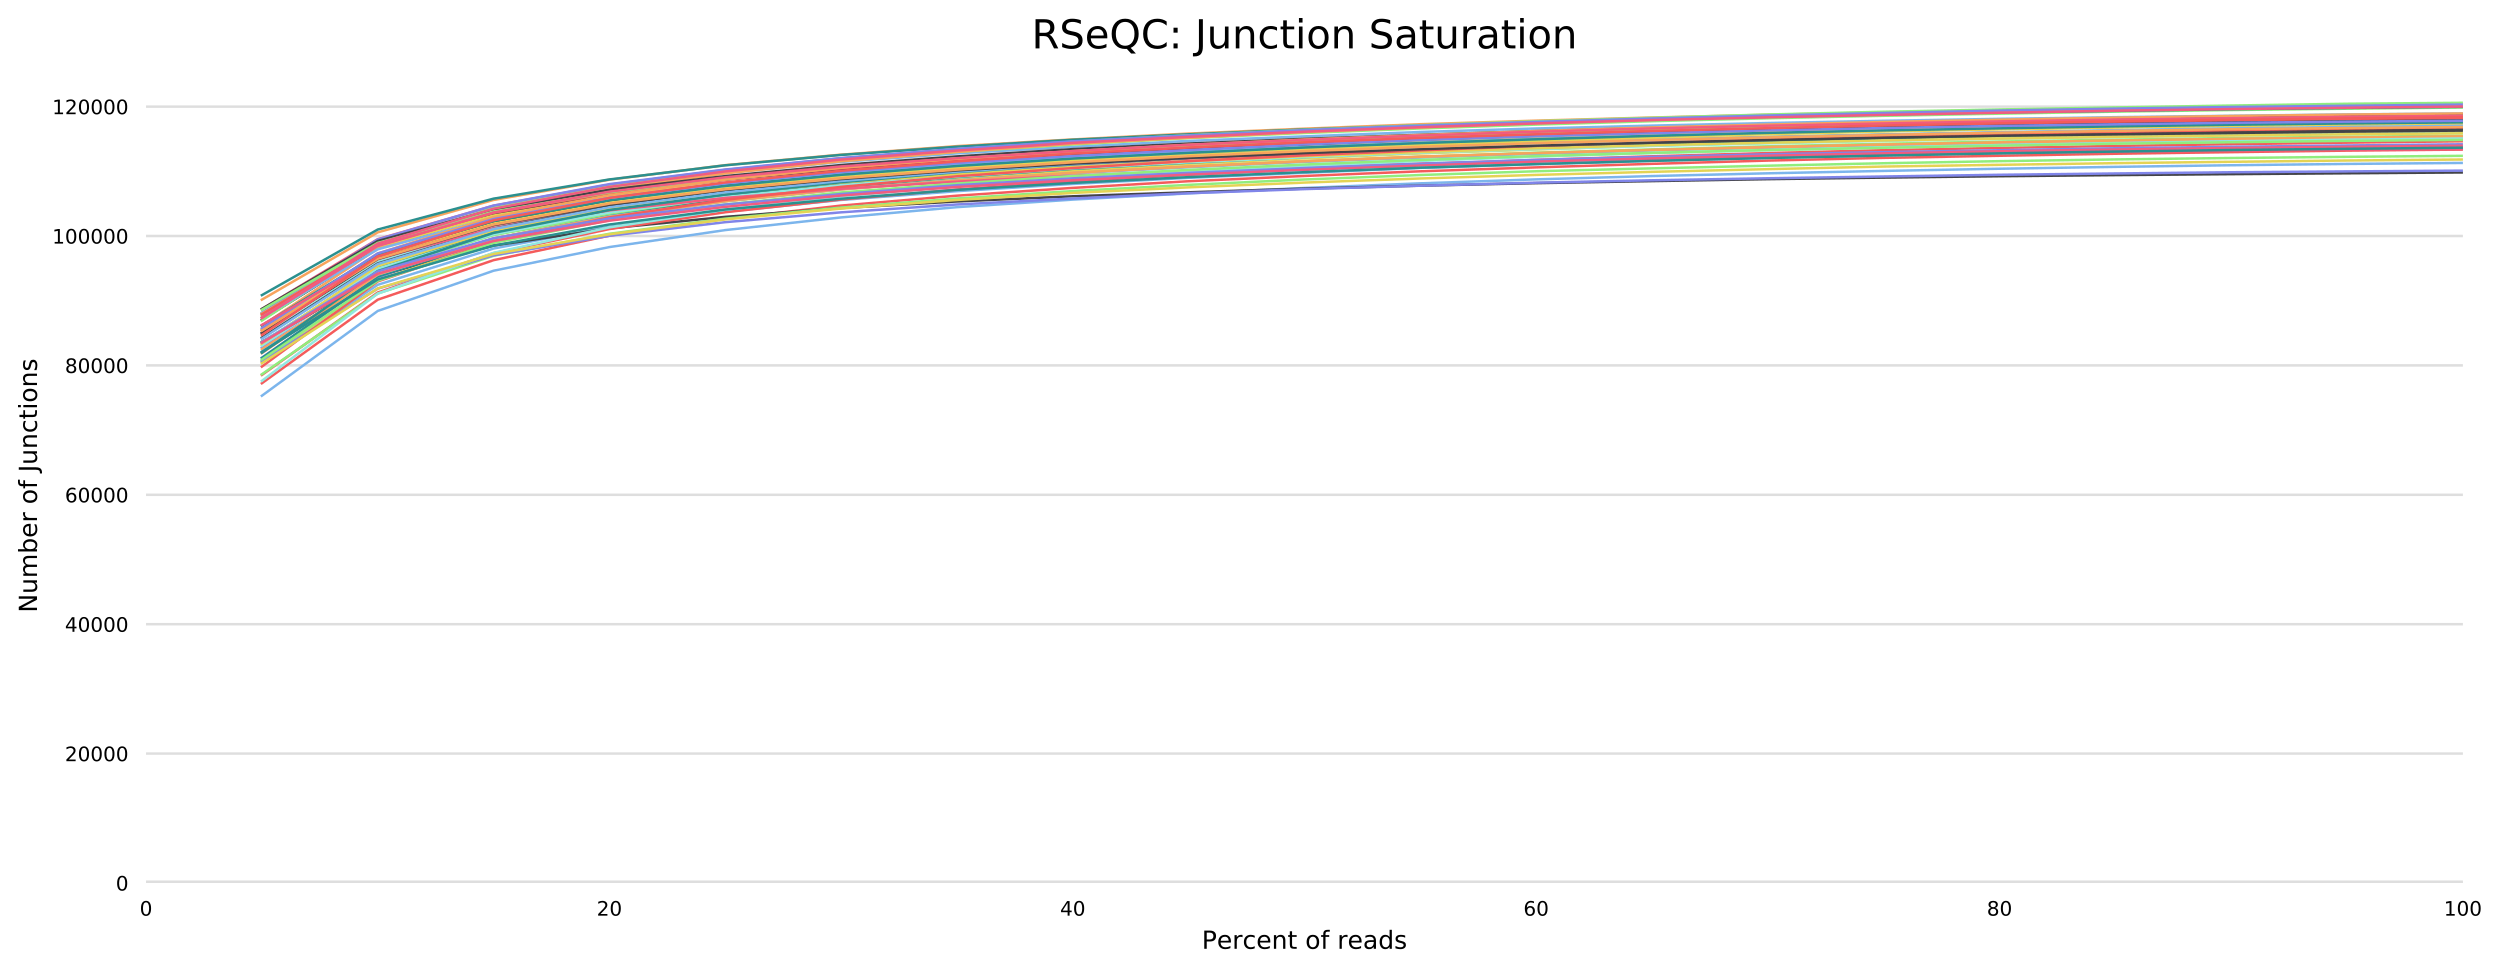 <?xml version="1.0" encoding="utf-8" standalone="no"?>
<!DOCTYPE svg PUBLIC "-//W3C//DTD SVG 1.1//EN"
  "http://www.w3.org/Graphics/SVG/1.1/DTD/svg11.dtd">
<!-- Created with matplotlib (https://matplotlib.org/) -->
<svg height="388.845pt" version="1.1" viewBox="0 0 1000.098 388.845" width="1000.098pt" xmlns="http://www.w3.org/2000/svg" xmlns:xlink="http://www.w3.org/1999/xlink">
 <defs>
  <style type="text/css">
*{stroke-linecap:butt;stroke-linejoin:round;}
  </style>
 </defs>
 <g id="figure_1">
  <g id="patch_1">
   <path d="M 0 388.845 
L 1000.098 388.845 
L 1000.098 0 
L 0 0 
z
" style="fill:#ffffff;"/>
  </g>
  <g id="axes_1">
   <g id="patch_2">
    <path d="M 58.418 353.224 
L 985.263 353.224 
L 985.263 35.256 
L 58.418 35.256 
z
" style="fill:#ffffff;"/>
   </g>
   <g id="matplotlib.axis_1">
    <g id="xtick_1">
     <g id="text_1">
      <!-- 0 -->
      <defs>
       <path d="M 31.781 66.406 
Q 24.172 66.406 20.328 58.906 
Q 16.5 51.422 16.5 36.375 
Q 16.5 21.391 20.328 13.891 
Q 24.172 6.391 31.781 6.391 
Q 39.453 6.391 43.281 13.891 
Q 47.125 21.391 47.125 36.375 
Q 47.125 51.422 43.281 58.906 
Q 39.453 66.406 31.781 66.406 
z
M 31.781 74.219 
Q 44.047 74.219 50.516 64.516 
Q 56.984 54.828 56.984 36.375 
Q 56.984 17.969 50.516 8.266 
Q 44.047 -1.422 31.781 -1.422 
Q 19.531 -1.422 13.062 8.266 
Q 6.594 17.969 6.594 36.375 
Q 6.594 54.828 13.062 64.516 
Q 19.531 74.219 31.781 74.219 
z
" id="DejaVuSans-48"/>
      </defs>
      <g transform="translate(55.873 366.303)scale(0.08 -0.08)">
       <use xlink:href="#DejaVuSans-48"/>
      </g>
     </g>
    </g>
    <g id="xtick_2">
     <g id="text_2">
      <!-- 20 -->
      <defs>
       <path d="M 19.188 8.297 
L 53.609 8.297 
L 53.609 0 
L 7.328 0 
L 7.328 8.297 
Q 12.938 14.109 22.625 23.891 
Q 32.328 33.688 34.812 36.531 
Q 39.547 41.844 41.422 45.531 
Q 43.312 49.219 43.312 52.781 
Q 43.312 58.594 39.234 62.25 
Q 35.156 65.922 28.609 65.922 
Q 23.969 65.922 18.812 64.312 
Q 13.672 62.703 7.812 59.422 
L 7.812 69.391 
Q 13.766 71.781 18.938 73 
Q 24.125 74.219 28.422 74.219 
Q 39.75 74.219 46.484 68.547 
Q 53.219 62.891 53.219 53.422 
Q 53.219 48.922 51.531 44.891 
Q 49.859 40.875 45.406 35.406 
Q 44.188 33.984 37.641 27.219 
Q 31.109 20.453 19.188 8.297 
z
" id="DejaVuSans-50"/>
      </defs>
      <g transform="translate(238.697 366.303)scale(0.08 -0.08)">
       <use xlink:href="#DejaVuSans-50"/>
       <use x="63.623" xlink:href="#DejaVuSans-48"/>
      </g>
     </g>
    </g>
    <g id="xtick_3">
     <g id="text_3">
      <!-- 40 -->
      <defs>
       <path d="M 37.797 64.312 
L 12.891 25.391 
L 37.797 25.391 
z
M 35.203 72.906 
L 47.609 72.906 
L 47.609 25.391 
L 58.016 25.391 
L 58.016 17.188 
L 47.609 17.188 
L 47.609 0 
L 37.797 0 
L 37.797 17.188 
L 4.891 17.188 
L 4.891 26.703 
z
" id="DejaVuSans-52"/>
      </defs>
      <g transform="translate(424.066 366.303)scale(0.08 -0.08)">
       <use xlink:href="#DejaVuSans-52"/>
       <use x="63.623" xlink:href="#DejaVuSans-48"/>
      </g>
     </g>
    </g>
    <g id="xtick_4">
     <g id="text_4">
      <!-- 60 -->
      <defs>
       <path d="M 33.016 40.375 
Q 26.375 40.375 22.484 35.828 
Q 18.609 31.297 18.609 23.391 
Q 18.609 15.531 22.484 10.953 
Q 26.375 6.391 33.016 6.391 
Q 39.656 6.391 43.531 10.953 
Q 47.406 15.531 47.406 23.391 
Q 47.406 31.297 43.531 35.828 
Q 39.656 40.375 33.016 40.375 
z
M 52.594 71.297 
L 52.594 62.312 
Q 48.875 64.062 45.094 64.984 
Q 41.312 65.922 37.594 65.922 
Q 27.828 65.922 22.672 59.328 
Q 17.531 52.734 16.797 39.406 
Q 19.672 43.656 24.016 45.922 
Q 28.375 48.188 33.594 48.188 
Q 44.578 48.188 50.953 41.516 
Q 57.328 34.859 57.328 23.391 
Q 57.328 12.156 50.688 5.359 
Q 44.047 -1.422 33.016 -1.422 
Q 20.359 -1.422 13.672 8.266 
Q 6.984 17.969 6.984 36.375 
Q 6.984 53.656 15.188 63.938 
Q 23.391 74.219 37.203 74.219 
Q 40.922 74.219 44.703 73.484 
Q 48.484 72.75 52.594 71.297 
z
" id="DejaVuSans-54"/>
      </defs>
      <g transform="translate(609.435 366.303)scale(0.08 -0.08)">
       <use xlink:href="#DejaVuSans-54"/>
       <use x="63.623" xlink:href="#DejaVuSans-48"/>
      </g>
     </g>
    </g>
    <g id="xtick_5">
     <g id="text_5">
      <!-- 80 -->
      <defs>
       <path d="M 31.781 34.625 
Q 24.75 34.625 20.719 30.859 
Q 16.703 27.094 16.703 20.516 
Q 16.703 13.922 20.719 10.156 
Q 24.75 6.391 31.781 6.391 
Q 38.812 6.391 42.859 10.172 
Q 46.922 13.969 46.922 20.516 
Q 46.922 27.094 42.891 30.859 
Q 38.875 34.625 31.781 34.625 
z
M 21.922 38.812 
Q 15.578 40.375 12.031 44.719 
Q 8.5 49.078 8.5 55.328 
Q 8.5 64.062 14.719 69.141 
Q 20.953 74.219 31.781 74.219 
Q 42.672 74.219 48.875 69.141 
Q 55.078 64.062 55.078 55.328 
Q 55.078 49.078 51.531 44.719 
Q 48 40.375 41.703 38.812 
Q 48.828 37.156 52.797 32.312 
Q 56.781 27.484 56.781 20.516 
Q 56.781 9.906 50.312 4.234 
Q 43.844 -1.422 31.781 -1.422 
Q 19.734 -1.422 13.25 4.234 
Q 6.781 9.906 6.781 20.516 
Q 6.781 27.484 10.781 32.312 
Q 14.797 37.156 21.922 38.812 
z
M 18.312 54.391 
Q 18.312 48.734 21.844 45.562 
Q 25.391 42.391 31.781 42.391 
Q 38.141 42.391 41.719 45.562 
Q 45.312 48.734 45.312 54.391 
Q 45.312 60.062 41.719 63.234 
Q 38.141 66.406 31.781 66.406 
Q 25.391 66.406 21.844 63.234 
Q 18.312 60.062 18.312 54.391 
z
" id="DejaVuSans-56"/>
      </defs>
      <g transform="translate(794.804 366.303)scale(0.08 -0.08)">
       <use xlink:href="#DejaVuSans-56"/>
       <use x="63.623" xlink:href="#DejaVuSans-48"/>
      </g>
     </g>
    </g>
    <g id="xtick_6">
     <g id="text_6">
      <!-- 100 -->
      <defs>
       <path d="M 12.406 8.297 
L 28.516 8.297 
L 28.516 63.922 
L 10.984 60.406 
L 10.984 69.391 
L 28.422 72.906 
L 38.281 72.906 
L 38.281 8.297 
L 54.391 8.297 
L 54.391 0 
L 12.406 0 
z
" id="DejaVuSans-49"/>
      </defs>
      <g transform="translate(977.628 366.303)scale(0.08 -0.08)">
       <use xlink:href="#DejaVuSans-49"/>
       <use x="63.623" xlink:href="#DejaVuSans-48"/>
       <use x="127.246" xlink:href="#DejaVuSans-48"/>
      </g>
     </g>
    </g>
    <g id="text_7">
     <!-- Percent of reads -->
     <defs>
      <path d="M 19.672 64.797 
L 19.672 37.406 
L 32.078 37.406 
Q 38.969 37.406 42.719 40.969 
Q 46.484 44.531 46.484 51.125 
Q 46.484 57.672 42.719 61.234 
Q 38.969 64.797 32.078 64.797 
z
M 9.812 72.906 
L 32.078 72.906 
Q 44.344 72.906 50.609 67.359 
Q 56.891 61.812 56.891 51.125 
Q 56.891 40.328 50.609 34.812 
Q 44.344 29.297 32.078 29.297 
L 19.672 29.297 
L 19.672 0 
L 9.812 0 
z
" id="DejaVuSans-80"/>
      <path d="M 56.203 29.594 
L 56.203 25.203 
L 14.891 25.203 
Q 15.484 15.922 20.484 11.062 
Q 25.484 6.203 34.422 6.203 
Q 39.594 6.203 44.453 7.469 
Q 49.312 8.734 54.109 11.281 
L 54.109 2.781 
Q 49.266 0.734 44.188 -0.344 
Q 39.109 -1.422 33.891 -1.422 
Q 20.797 -1.422 13.156 6.188 
Q 5.516 13.812 5.516 26.812 
Q 5.516 40.234 12.766 48.109 
Q 20.016 56 32.328 56 
Q 43.359 56 49.781 48.891 
Q 56.203 41.797 56.203 29.594 
z
M 47.219 32.234 
Q 47.125 39.594 43.094 43.984 
Q 39.062 48.391 32.422 48.391 
Q 24.906 48.391 20.391 44.141 
Q 15.875 39.891 15.188 32.172 
z
" id="DejaVuSans-101"/>
      <path d="M 41.109 46.297 
Q 39.594 47.172 37.812 47.578 
Q 36.031 48 33.891 48 
Q 26.266 48 22.188 43.047 
Q 18.109 38.094 18.109 28.812 
L 18.109 0 
L 9.078 0 
L 9.078 54.688 
L 18.109 54.688 
L 18.109 46.188 
Q 20.953 51.172 25.484 53.578 
Q 30.031 56 36.531 56 
Q 37.453 56 38.578 55.875 
Q 39.703 55.766 41.062 55.516 
z
" id="DejaVuSans-114"/>
      <path d="M 48.781 52.594 
L 48.781 44.188 
Q 44.969 46.297 41.141 47.344 
Q 37.312 48.391 33.406 48.391 
Q 24.656 48.391 19.812 42.844 
Q 14.984 37.312 14.984 27.297 
Q 14.984 17.281 19.812 11.734 
Q 24.656 6.203 33.406 6.203 
Q 37.312 6.203 41.141 7.25 
Q 44.969 8.297 48.781 10.406 
L 48.781 2.094 
Q 45.016 0.344 40.984 -0.531 
Q 36.969 -1.422 32.422 -1.422 
Q 20.062 -1.422 12.781 6.344 
Q 5.516 14.109 5.516 27.297 
Q 5.516 40.672 12.859 48.328 
Q 20.219 56 33.016 56 
Q 37.156 56 41.109 55.141 
Q 45.062 54.297 48.781 52.594 
z
" id="DejaVuSans-99"/>
      <path d="M 54.891 33.016 
L 54.891 0 
L 45.906 0 
L 45.906 32.719 
Q 45.906 40.484 42.875 44.328 
Q 39.844 48.188 33.797 48.188 
Q 26.516 48.188 22.312 43.547 
Q 18.109 38.922 18.109 30.906 
L 18.109 0 
L 9.078 0 
L 9.078 54.688 
L 18.109 54.688 
L 18.109 46.188 
Q 21.344 51.125 25.703 53.562 
Q 30.078 56 35.797 56 
Q 45.219 56 50.047 50.172 
Q 54.891 44.344 54.891 33.016 
z
" id="DejaVuSans-110"/>
      <path d="M 18.312 70.219 
L 18.312 54.688 
L 36.812 54.688 
L 36.812 47.703 
L 18.312 47.703 
L 18.312 18.016 
Q 18.312 11.328 20.141 9.422 
Q 21.969 7.516 27.594 7.516 
L 36.812 7.516 
L 36.812 0 
L 27.594 0 
Q 17.188 0 13.234 3.875 
Q 9.281 7.766 9.281 18.016 
L 9.281 47.703 
L 2.688 47.703 
L 2.688 54.688 
L 9.281 54.688 
L 9.281 70.219 
z
" id="DejaVuSans-116"/>
      <path id="DejaVuSans-32"/>
      <path d="M 30.609 48.391 
Q 23.391 48.391 19.188 42.75 
Q 14.984 37.109 14.984 27.297 
Q 14.984 17.484 19.156 11.844 
Q 23.344 6.203 30.609 6.203 
Q 37.797 6.203 41.984 11.859 
Q 46.188 17.531 46.188 27.297 
Q 46.188 37.016 41.984 42.703 
Q 37.797 48.391 30.609 48.391 
z
M 30.609 56 
Q 42.328 56 49.016 48.375 
Q 55.719 40.766 55.719 27.297 
Q 55.719 13.875 49.016 6.219 
Q 42.328 -1.422 30.609 -1.422 
Q 18.844 -1.422 12.172 6.219 
Q 5.516 13.875 5.516 27.297 
Q 5.516 40.766 12.172 48.375 
Q 18.844 56 30.609 56 
z
" id="DejaVuSans-111"/>
      <path d="M 37.109 75.984 
L 37.109 68.5 
L 28.516 68.5 
Q 23.688 68.5 21.797 66.547 
Q 19.922 64.594 19.922 59.516 
L 19.922 54.688 
L 34.719 54.688 
L 34.719 47.703 
L 19.922 47.703 
L 19.922 0 
L 10.891 0 
L 10.891 47.703 
L 2.297 47.703 
L 2.297 54.688 
L 10.891 54.688 
L 10.891 58.5 
Q 10.891 67.625 15.141 71.797 
Q 19.391 75.984 28.609 75.984 
z
" id="DejaVuSans-102"/>
      <path d="M 34.281 27.484 
Q 23.391 27.484 19.188 25 
Q 14.984 22.516 14.984 16.5 
Q 14.984 11.719 18.141 8.906 
Q 21.297 6.109 26.703 6.109 
Q 34.188 6.109 38.703 11.406 
Q 43.219 16.703 43.219 25.484 
L 43.219 27.484 
z
M 52.203 31.203 
L 52.203 0 
L 43.219 0 
L 43.219 8.297 
Q 40.141 3.328 35.547 0.953 
Q 30.953 -1.422 24.312 -1.422 
Q 15.922 -1.422 10.953 3.297 
Q 6 8.016 6 15.922 
Q 6 25.141 12.172 29.828 
Q 18.359 34.516 30.609 34.516 
L 43.219 34.516 
L 43.219 35.406 
Q 43.219 41.609 39.141 45 
Q 35.062 48.391 27.688 48.391 
Q 23 48.391 18.547 47.266 
Q 14.109 46.141 10.016 43.891 
L 10.016 52.203 
Q 14.938 54.109 19.578 55.047 
Q 24.219 56 28.609 56 
Q 40.484 56 46.344 49.844 
Q 52.203 43.703 52.203 31.203 
z
" id="DejaVuSans-97"/>
      <path d="M 45.406 46.391 
L 45.406 75.984 
L 54.391 75.984 
L 54.391 0 
L 45.406 0 
L 45.406 8.203 
Q 42.578 3.328 38.25 0.953 
Q 33.938 -1.422 27.875 -1.422 
Q 17.969 -1.422 11.734 6.484 
Q 5.516 14.406 5.516 27.297 
Q 5.516 40.188 11.734 48.094 
Q 17.969 56 27.875 56 
Q 33.938 56 38.25 53.625 
Q 42.578 51.266 45.406 46.391 
z
M 14.797 27.297 
Q 14.797 17.391 18.875 11.75 
Q 22.953 6.109 30.078 6.109 
Q 37.203 6.109 41.297 11.75 
Q 45.406 17.391 45.406 27.297 
Q 45.406 37.203 41.297 42.844 
Q 37.203 48.484 30.078 48.484 
Q 22.953 48.484 18.875 42.844 
Q 14.797 37.203 14.797 27.297 
z
" id="DejaVuSans-100"/>
      <path d="M 44.281 53.078 
L 44.281 44.578 
Q 40.484 46.531 36.375 47.5 
Q 32.281 48.484 27.875 48.484 
Q 21.188 48.484 17.844 46.438 
Q 14.5 44.391 14.5 40.281 
Q 14.5 37.156 16.891 35.375 
Q 19.281 33.594 26.516 31.984 
L 29.594 31.297 
Q 39.156 29.25 43.188 25.516 
Q 47.219 21.781 47.219 15.094 
Q 47.219 7.469 41.188 3.016 
Q 35.156 -1.422 24.609 -1.422 
Q 20.219 -1.422 15.453 -0.562 
Q 10.688 0.297 5.422 2 
L 5.422 11.281 
Q 10.406 8.688 15.234 7.391 
Q 20.062 6.109 24.812 6.109 
Q 31.156 6.109 34.562 8.281 
Q 37.984 10.453 37.984 14.406 
Q 37.984 18.062 35.516 20.016 
Q 33.062 21.969 24.703 23.781 
L 21.578 24.516 
Q 13.234 26.266 9.516 29.906 
Q 5.812 33.547 5.812 39.891 
Q 5.812 47.609 11.281 51.797 
Q 16.75 56 26.812 56 
Q 31.781 56 36.172 55.266 
Q 40.578 54.547 44.281 53.078 
z
" id="DejaVuSans-115"/>
     </defs>
     <g transform="translate(480.772 379.565)scale(0.1 -0.1)">
      <use xlink:href="#DejaVuSans-80"/>
      <use x="60.256" xlink:href="#DejaVuSans-101"/>
      <use x="121.779" xlink:href="#DejaVuSans-114"/>
      <use x="162.861" xlink:href="#DejaVuSans-99"/>
      <use x="217.842" xlink:href="#DejaVuSans-101"/>
      <use x="279.365" xlink:href="#DejaVuSans-110"/>
      <use x="342.744" xlink:href="#DejaVuSans-116"/>
      <use x="381.953" xlink:href="#DejaVuSans-32"/>
      <use x="413.74" xlink:href="#DejaVuSans-111"/>
      <use x="474.922" xlink:href="#DejaVuSans-102"/>
      <use x="510.127" xlink:href="#DejaVuSans-32"/>
      <use x="541.914" xlink:href="#DejaVuSans-114"/>
      <use x="582.996" xlink:href="#DejaVuSans-101"/>
      <use x="644.52" xlink:href="#DejaVuSans-97"/>
      <use x="705.799" xlink:href="#DejaVuSans-100"/>
      <use x="769.275" xlink:href="#DejaVuSans-115"/>
     </g>
    </g>
   </g>
   <g id="matplotlib.axis_2">
    <g id="ytick_1">
     <g id="line2d_1">
      <path clip-path="url(#p98b86a52b1)" d="M 58.418 353.224 
L 985.263 353.224 
" style="fill:none;stroke:#dedede;stroke-linecap:square;"/>
     </g>
     <g id="text_8">
      <!-- 0 -->
      <g transform="translate(46.328 356.263)scale(0.08 -0.08)">
       <use xlink:href="#DejaVuSans-48"/>
      </g>
     </g>
    </g>
    <g id="ytick_2">
     <g id="line2d_2">
      <path clip-path="url(#p98b86a52b1)" d="M 58.418 301.462 
L 985.263 301.462 
" style="fill:none;stroke:#dedede;stroke-linecap:square;"/>
     </g>
     <g id="text_9">
      <!-- 20000 -->
      <g transform="translate(25.968 304.501)scale(0.08 -0.08)">
       <use xlink:href="#DejaVuSans-50"/>
       <use x="63.623" xlink:href="#DejaVuSans-48"/>
       <use x="127.246" xlink:href="#DejaVuSans-48"/>
       <use x="190.869" xlink:href="#DejaVuSans-48"/>
       <use x="254.492" xlink:href="#DejaVuSans-48"/>
      </g>
     </g>
    </g>
    <g id="ytick_3">
     <g id="line2d_3">
      <path clip-path="url(#p98b86a52b1)" d="M 58.418 249.699 
L 985.263 249.699 
" style="fill:none;stroke:#dedede;stroke-linecap:square;"/>
     </g>
     <g id="text_10">
      <!-- 40000 -->
      <g transform="translate(25.968 252.739)scale(0.08 -0.08)">
       <use xlink:href="#DejaVuSans-52"/>
       <use x="63.623" xlink:href="#DejaVuSans-48"/>
       <use x="127.246" xlink:href="#DejaVuSans-48"/>
       <use x="190.869" xlink:href="#DejaVuSans-48"/>
       <use x="254.492" xlink:href="#DejaVuSans-48"/>
      </g>
     </g>
    </g>
    <g id="ytick_4">
     <g id="line2d_4">
      <path clip-path="url(#p98b86a52b1)" d="M 58.418 197.937 
L 985.263 197.937 
" style="fill:none;stroke:#dedede;stroke-linecap:square;"/>
     </g>
     <g id="text_11">
      <!-- 60000 -->
      <g transform="translate(25.968 200.977)scale(0.08 -0.08)">
       <use xlink:href="#DejaVuSans-54"/>
       <use x="63.623" xlink:href="#DejaVuSans-48"/>
       <use x="127.246" xlink:href="#DejaVuSans-48"/>
       <use x="190.869" xlink:href="#DejaVuSans-48"/>
       <use x="254.492" xlink:href="#DejaVuSans-48"/>
      </g>
     </g>
    </g>
    <g id="ytick_5">
     <g id="line2d_5">
      <path clip-path="url(#p98b86a52b1)" d="M 58.418 146.175 
L 985.263 146.175 
" style="fill:none;stroke:#dedede;stroke-linecap:square;"/>
     </g>
     <g id="text_12">
      <!-- 80000 -->
      <g transform="translate(25.968 149.214)scale(0.08 -0.08)">
       <use xlink:href="#DejaVuSans-56"/>
       <use x="63.623" xlink:href="#DejaVuSans-48"/>
       <use x="127.246" xlink:href="#DejaVuSans-48"/>
       <use x="190.869" xlink:href="#DejaVuSans-48"/>
       <use x="254.492" xlink:href="#DejaVuSans-48"/>
      </g>
     </g>
    </g>
    <g id="ytick_6">
     <g id="line2d_6">
      <path clip-path="url(#p98b86a52b1)" d="M 58.418 94.413 
L 985.263 94.413 
" style="fill:none;stroke:#dedede;stroke-linecap:square;"/>
     </g>
     <g id="text_13">
      <!-- 100000 -->
      <g transform="translate(20.878 97.452)scale(0.08 -0.08)">
       <use xlink:href="#DejaVuSans-49"/>
       <use x="63.623" xlink:href="#DejaVuSans-48"/>
       <use x="127.246" xlink:href="#DejaVuSans-48"/>
       <use x="190.869" xlink:href="#DejaVuSans-48"/>
       <use x="254.492" xlink:href="#DejaVuSans-48"/>
       <use x="318.115" xlink:href="#DejaVuSans-48"/>
      </g>
     </g>
    </g>
    <g id="ytick_7">
     <g id="line2d_7">
      <path clip-path="url(#p98b86a52b1)" d="M 58.418 42.651 
L 985.263 42.651 
" style="fill:none;stroke:#dedede;stroke-linecap:square;"/>
     </g>
     <g id="text_14">
      <!-- 120000 -->
      <g transform="translate(20.878 45.69)scale(0.08 -0.08)">
       <use xlink:href="#DejaVuSans-49"/>
       <use x="63.623" xlink:href="#DejaVuSans-50"/>
       <use x="127.246" xlink:href="#DejaVuSans-48"/>
       <use x="190.869" xlink:href="#DejaVuSans-48"/>
       <use x="254.492" xlink:href="#DejaVuSans-48"/>
       <use x="318.115" xlink:href="#DejaVuSans-48"/>
      </g>
     </g>
    </g>
    <g id="text_15">
     <!-- Number of Junctions -->
     <defs>
      <path d="M 9.812 72.906 
L 23.094 72.906 
L 55.422 11.922 
L 55.422 72.906 
L 64.984 72.906 
L 64.984 0 
L 51.703 0 
L 19.391 60.984 
L 19.391 0 
L 9.812 0 
z
" id="DejaVuSans-78"/>
      <path d="M 8.5 21.578 
L 8.5 54.688 
L 17.484 54.688 
L 17.484 21.922 
Q 17.484 14.156 20.5 10.266 
Q 23.531 6.391 29.594 6.391 
Q 36.859 6.391 41.078 11.031 
Q 45.312 15.672 45.312 23.688 
L 45.312 54.688 
L 54.297 54.688 
L 54.297 0 
L 45.312 0 
L 45.312 8.406 
Q 42.047 3.422 37.719 1 
Q 33.406 -1.422 27.688 -1.422 
Q 18.266 -1.422 13.375 4.438 
Q 8.5 10.297 8.5 21.578 
z
M 31.109 56 
z
" id="DejaVuSans-117"/>
      <path d="M 52 44.188 
Q 55.375 50.25 60.062 53.125 
Q 64.75 56 71.094 56 
Q 79.641 56 84.281 50.016 
Q 88.922 44.047 88.922 33.016 
L 88.922 0 
L 79.891 0 
L 79.891 32.719 
Q 79.891 40.578 77.094 44.375 
Q 74.312 48.188 68.609 48.188 
Q 61.625 48.188 57.562 43.547 
Q 53.516 38.922 53.516 30.906 
L 53.516 0 
L 44.484 0 
L 44.484 32.719 
Q 44.484 40.625 41.703 44.406 
Q 38.922 48.188 33.109 48.188 
Q 26.219 48.188 22.156 43.531 
Q 18.109 38.875 18.109 30.906 
L 18.109 0 
L 9.078 0 
L 9.078 54.688 
L 18.109 54.688 
L 18.109 46.188 
Q 21.188 51.219 25.484 53.609 
Q 29.781 56 35.688 56 
Q 41.656 56 45.828 52.969 
Q 50 49.953 52 44.188 
z
" id="DejaVuSans-109"/>
      <path d="M 48.688 27.297 
Q 48.688 37.203 44.609 42.844 
Q 40.531 48.484 33.406 48.484 
Q 26.266 48.484 22.188 42.844 
Q 18.109 37.203 18.109 27.297 
Q 18.109 17.391 22.188 11.75 
Q 26.266 6.109 33.406 6.109 
Q 40.531 6.109 44.609 11.75 
Q 48.688 17.391 48.688 27.297 
z
M 18.109 46.391 
Q 20.953 51.266 25.266 53.625 
Q 29.594 56 35.594 56 
Q 45.562 56 51.781 48.094 
Q 58.016 40.188 58.016 27.297 
Q 58.016 14.406 51.781 6.484 
Q 45.562 -1.422 35.594 -1.422 
Q 29.594 -1.422 25.266 0.953 
Q 20.953 3.328 18.109 8.203 
L 18.109 0 
L 9.078 0 
L 9.078 75.984 
L 18.109 75.984 
z
" id="DejaVuSans-98"/>
      <path d="M 9.812 72.906 
L 19.672 72.906 
L 19.672 5.078 
Q 19.672 -8.109 14.672 -14.062 
Q 9.672 -20.016 -1.422 -20.016 
L -5.172 -20.016 
L -5.172 -11.719 
L -2.094 -11.719 
Q 4.438 -11.719 7.125 -8.047 
Q 9.812 -4.391 9.812 5.078 
z
" id="DejaVuSans-74"/>
      <path d="M 9.422 54.688 
L 18.406 54.688 
L 18.406 0 
L 9.422 0 
z
M 9.422 75.984 
L 18.406 75.984 
L 18.406 64.594 
L 9.422 64.594 
z
" id="DejaVuSans-105"/>
     </defs>
     <g transform="translate(14.798 245.067)rotate(-90)scale(0.1 -0.1)">
      <use xlink:href="#DejaVuSans-78"/>
      <use x="74.805" xlink:href="#DejaVuSans-117"/>
      <use x="138.184" xlink:href="#DejaVuSans-109"/>
      <use x="235.596" xlink:href="#DejaVuSans-98"/>
      <use x="299.072" xlink:href="#DejaVuSans-101"/>
      <use x="360.596" xlink:href="#DejaVuSans-114"/>
      <use x="401.709" xlink:href="#DejaVuSans-32"/>
      <use x="433.496" xlink:href="#DejaVuSans-111"/>
      <use x="494.678" xlink:href="#DejaVuSans-102"/>
      <use x="529.883" xlink:href="#DejaVuSans-32"/>
      <use x="561.67" xlink:href="#DejaVuSans-74"/>
      <use x="591.162" xlink:href="#DejaVuSans-117"/>
      <use x="654.541" xlink:href="#DejaVuSans-110"/>
      <use x="717.92" xlink:href="#DejaVuSans-99"/>
      <use x="772.9" xlink:href="#DejaVuSans-116"/>
      <use x="812.109" xlink:href="#DejaVuSans-105"/>
      <use x="839.893" xlink:href="#DejaVuSans-111"/>
      <use x="901.074" xlink:href="#DejaVuSans-110"/>
      <use x="964.453" xlink:href="#DejaVuSans-115"/>
     </g>
    </g>
   </g>
   <g id="line2d_8">
    <path clip-path="url(#p98b86a52b1)" d="M 104.76 125.439 
L 151.103 96.892 
L 197.445 83.38 
L 243.787 74.847 
L 290.129 69.104 
L 336.472 64.769 
L 382.814 61.355 
L 429.156 58.705 
L 475.498 56.37 
L 521.841 54.545 
L 568.183 52.793 
L 614.525 51.393 
L 660.867 50.249 
L 707.21 49.211 
L 753.552 48.318 
L 799.894 47.542 
L 846.236 46.874 
L 892.579 46.318 
L 938.921 45.772 
L 985.263 45.399 
" style="fill:none;stroke:#7cb5ec;stroke-linecap:square;"/>
   </g>
   <g id="line2d_9">
    <path clip-path="url(#p98b86a52b1)" d="M 104.76 133.219 
L 151.103 103.111 
L 197.445 88.918 
L 243.787 80.266 
L 290.129 74.119 
L 336.472 69.463 
L 382.814 65.843 
L 429.156 62.84 
L 475.498 60.245 
L 521.841 58.197 
L 568.183 56.427 
L 614.525 54.892 
L 660.867 53.603 
L 707.21 52.39 
L 753.552 51.3 
L 799.894 50.304 
L 846.236 49.491 
L 892.579 48.901 
L 938.921 48.326 
L 985.263 47.858 
" style="fill:none;stroke:#434348;stroke-linecap:square;"/>
   </g>
   <g id="line2d_10">
    <path clip-path="url(#p98b86a52b1)" d="M 104.76 126.249 
L 151.103 97.229 
L 197.445 83.864 
L 243.787 75.01 
L 290.129 68.889 
L 336.472 64.287 
L 382.814 60.76 
L 429.156 57.819 
L 475.498 55.247 
L 521.841 53.2 
L 568.183 51.398 
L 614.525 49.848 
L 660.867 48.494 
L 707.21 47.307 
L 753.552 46.323 
L 799.894 45.477 
L 846.236 44.669 
L 892.579 44.033 
L 938.921 43.492 
L 985.263 43.013 
" style="fill:none;stroke:#90ed7d;stroke-linecap:square;"/>
   </g>
   <g id="line2d_11">
    <path clip-path="url(#p98b86a52b1)" d="M 104.76 119.875 
L 151.103 92.956 
L 197.445 79.992 
L 243.787 71.886 
L 290.129 66.063 
L 336.472 61.857 
L 382.814 58.446 
L 429.156 55.767 
L 475.498 53.422 
L 521.841 51.466 
L 568.183 49.685 
L 614.525 48.256 
L 660.867 47.004 
L 707.21 45.896 
L 753.552 44.969 
L 799.894 44.102 
L 846.236 43.391 
L 892.579 42.744 
L 938.921 42.291 
L 985.263 41.833 
" style="fill:none;stroke:#f7a35c;stroke-linecap:square;"/>
   </g>
   <g id="line2d_12">
    <path clip-path="url(#p98b86a52b1)" d="M 104.76 139.006 
L 151.103 107.131 
L 197.445 92.107 
L 243.787 82.577 
L 290.129 76.055 
L 336.472 70.952 
L 382.814 67.204 
L 429.156 63.889 
L 475.498 61.2 
L 521.841 58.958 
L 568.183 56.996 
L 614.525 55.428 
L 660.867 54.018 
L 707.21 52.848 
L 753.552 51.776 
L 799.894 50.798 
L 846.236 49.941 
L 892.579 49.263 
L 938.921 48.668 
L 985.263 48.22 
" style="fill:none;stroke:#8085e9;stroke-linecap:square;"/>
   </g>
   <g id="line2d_13">
    <path clip-path="url(#p98b86a52b1)" d="M 104.76 123.62 
L 151.103 95.673 
L 197.445 82.28 
L 243.787 73.871 
L 290.129 67.962 
L 336.472 63.324 
L 382.814 59.836 
L 429.156 56.901 
L 475.498 54.39 
L 521.841 52.276 
L 568.183 50.472 
L 614.525 49.1 
L 660.867 47.762 
L 707.21 46.621 
L 753.552 45.616 
L 799.894 44.76 
L 846.236 44.038 
L 892.579 43.43 
L 938.921 42.938 
L 985.263 42.557 
" style="fill:none;stroke:#f15c80;stroke-linecap:square;"/>
   </g>
   <g id="line2d_14">
    <path clip-path="url(#p98b86a52b1)" d="M 104.76 137.947 
L 151.103 106.797 
L 197.445 92.029 
L 243.787 82.489 
L 290.129 75.807 
L 336.472 70.918 
L 382.814 67.051 
L 429.156 63.819 
L 475.498 61.093 
L 521.841 58.8 
L 568.183 56.89 
L 614.525 55.273 
L 660.867 53.792 
L 707.21 52.54 
L 753.552 51.468 
L 799.894 50.565 
L 846.236 49.719 
L 892.579 48.997 
L 938.921 48.474 
L 985.263 48.052 
" style="fill:none;stroke:#e4d354;stroke-linecap:square;"/>
   </g>
   <g id="line2d_15">
    <path clip-path="url(#p98b86a52b1)" d="M 104.76 118.063 
L 151.103 91.817 
L 197.445 79.464 
L 243.787 71.78 
L 290.129 66.122 
L 336.472 61.966 
L 382.814 58.699 
L 429.156 55.915 
L 475.498 53.73 
L 521.841 51.781 
L 568.183 50.187 
L 614.525 48.852 
L 660.867 47.656 
L 707.21 46.709 
L 753.552 45.787 
L 799.894 44.969 
L 846.236 44.366 
L 892.579 43.694 
L 938.921 43.191 
L 985.263 42.744 
" style="fill:none;stroke:#2b908f;stroke-linecap:square;"/>
   </g>
   <g id="line2d_16">
    <path clip-path="url(#p98b86a52b1)" d="M 104.76 125.685 
L 151.103 98.155 
L 197.445 85.326 
L 243.787 77.238 
L 290.129 71.588 
L 336.472 67.251 
L 382.814 63.925 
L 429.156 61.316 
L 475.498 59.031 
L 521.841 57.286 
L 568.183 55.588 
L 614.525 54.232 
L 660.867 52.985 
L 707.21 51.787 
L 753.552 50.865 
L 799.894 50.032 
L 846.236 49.214 
L 892.579 48.572 
L 938.921 48.042 
L 985.263 47.568 
" style="fill:none;stroke:#f45b5b;stroke-linecap:square;"/>
   </g>
   <g id="line2d_17">
    <path clip-path="url(#p98b86a52b1)" d="M 104.76 134.963 
L 151.103 104.512 
L 197.445 90.701 
L 243.787 82.414 
L 290.129 76.309 
L 336.472 71.764 
L 382.814 68.159 
L 429.156 65.322 
L 475.498 63.016 
L 521.841 61.2 
L 568.183 59.517 
L 614.525 58.026 
L 660.867 56.797 
L 707.21 55.679 
L 753.552 54.76 
L 799.894 53.888 
L 846.236 53.238 
L 892.579 52.682 
L 938.921 52.12 
L 985.263 51.683 
" style="fill:none;stroke:#91e8e1;stroke-linecap:square;"/>
   </g>
   <g id="line2d_18">
    <path clip-path="url(#p98b86a52b1)" d="M 104.76 158.313 
L 151.103 124.399 
L 197.445 108.301 
L 243.787 98.838 
L 290.129 92.042 
L 336.472 86.977 
L 382.814 82.87 
L 429.156 79.849 
L 475.498 77.357 
L 521.841 75.186 
L 568.183 73.333 
L 614.525 71.754 
L 660.867 70.429 
L 707.21 69.329 
L 753.552 68.374 
L 799.894 67.502 
L 846.236 66.754 
L 892.579 66.101 
L 938.921 65.581 
L 985.263 65.177 
" style="fill:none;stroke:#7cb5ec;stroke-linecap:square;"/>
   </g>
   <g id="line2d_19">
    <path clip-path="url(#p98b86a52b1)" d="M 104.76 127.877 
L 151.103 99.082 
L 197.445 85.758 
L 243.787 77.569 
L 290.129 71.891 
L 336.472 67.644 
L 382.814 64.3 
L 429.156 61.619 
L 475.498 59.277 
L 521.841 57.209 
L 568.183 55.576 
L 614.525 54.124 
L 660.867 52.936 
L 707.21 51.836 
L 753.552 50.909 
L 799.894 50.213 
L 846.236 49.607 
L 892.579 49.004 
L 938.921 48.533 
L 985.263 48.179 
" style="fill:none;stroke:#434348;stroke-linecap:square;"/>
   </g>
   <g id="line2d_20">
    <path clip-path="url(#p98b86a52b1)" d="M 104.76 128.252 
L 151.103 97.87 
L 197.445 83.152 
L 243.787 74.611 
L 290.129 68.257 
L 336.472 63.459 
L 382.814 59.673 
L 429.156 56.699 
L 475.498 54.106 
L 521.841 51.96 
L 568.183 50.097 
L 614.525 48.505 
L 660.867 47.12 
L 707.21 45.8 
L 753.552 44.695 
L 799.894 43.792 
L 846.236 42.974 
L 892.579 42.218 
L 938.921 41.507 
L 985.263 41.116 
" style="fill:none;stroke:#90ed7d;stroke-linecap:square;"/>
   </g>
   <g id="line2d_21">
    <path clip-path="url(#p98b86a52b1)" d="M 104.76 130.287 
L 151.103 99.449 
L 197.445 84.909 
L 243.787 75.835 
L 290.129 69.365 
L 336.472 64.52 
L 382.814 60.77 
L 429.156 57.537 
L 475.498 55.12 
L 521.841 52.866 
L 568.183 51.031 
L 614.525 49.315 
L 660.867 47.956 
L 707.21 46.709 
L 753.552 45.679 
L 799.894 44.708 
L 846.236 43.851 
L 892.579 43.287 
L 938.921 42.658 
L 985.263 42.172 
" style="fill:none;stroke:#f7a35c;stroke-linecap:square;"/>
   </g>
   <g id="line2d_22">
    <path clip-path="url(#p98b86a52b1)" d="M 104.76 125.069 
L 151.103 95.816 
L 197.445 82.236 
L 243.787 73.651 
L 290.129 67.804 
L 336.472 63.21 
L 382.814 59.525 
L 429.156 56.536 
L 475.498 54.186 
L 521.841 52.025 
L 568.183 50.239 
L 614.525 48.751 
L 660.867 47.4 
L 707.21 46.217 
L 753.552 45.205 
L 799.894 44.24 
L 846.236 43.463 
L 892.579 42.808 
L 938.921 42.311 
L 985.263 41.825 
" style="fill:none;stroke:#8085e9;stroke-linecap:square;"/>
   </g>
   <g id="line2d_23">
    <path clip-path="url(#p98b86a52b1)" d="M 104.76 132.432 
L 151.103 103.709 
L 197.445 90.287 
L 243.787 82.067 
L 290.129 76.06 
L 336.472 71.712 
L 382.814 68.426 
L 429.156 65.786 
L 475.498 63.462 
L 521.841 61.445 
L 568.183 59.688 
L 614.525 58.293 
L 660.867 56.919 
L 707.21 55.912 
L 753.552 55.011 
L 799.894 54.204 
L 846.236 53.528 
L 892.579 52.931 
L 938.921 52.426 
L 985.263 52.061 
" style="fill:none;stroke:#f15c80;stroke-linecap:square;"/>
   </g>
   <g id="line2d_24">
    <path clip-path="url(#p98b86a52b1)" d="M 104.76 125.439 
L 151.103 98.585 
L 197.445 86.252 
L 243.787 78.496 
L 290.129 73.097 
L 336.472 69.023 
L 382.814 65.892 
L 429.156 63.309 
L 475.498 61.319 
L 521.841 59.533 
L 568.183 58.039 
L 614.525 56.8 
L 660.867 55.632 
L 707.21 54.639 
L 753.552 53.785 
L 799.894 53.125 
L 846.236 52.537 
L 892.579 52.074 
L 938.921 51.652 
L 985.263 51.308 
" style="fill:none;stroke:#e4d354;stroke-linecap:square;"/>
   </g>
   <g id="line2d_25">
    <path clip-path="url(#p98b86a52b1)" d="M 104.76 137.184 
L 151.103 107.038 
L 197.445 92.994 
L 243.787 84.267 
L 290.129 78.126 
L 336.472 73.646 
L 382.814 69.965 
L 429.156 66.955 
L 475.498 64.502 
L 521.841 62.364 
L 568.183 60.635 
L 614.525 59.139 
L 660.867 57.817 
L 707.21 56.691 
L 753.552 55.674 
L 799.894 54.786 
L 846.236 54.054 
L 892.579 53.469 
L 938.921 52.931 
L 985.263 52.485 
" style="fill:none;stroke:#2b908f;stroke-linecap:square;"/>
   </g>
   <g id="line2d_26">
    <path clip-path="url(#p98b86a52b1)" d="M 104.76 125.706 
L 151.103 98.122 
L 197.445 85.114 
L 243.787 77.225 
L 290.129 71.557 
L 336.472 67.282 
L 382.814 63.746 
L 429.156 61.013 
L 475.498 58.697 
L 521.841 56.668 
L 568.183 54.908 
L 614.525 53.314 
L 660.867 52.019 
L 707.21 50.966 
L 753.552 49.965 
L 799.894 49.074 
L 846.236 48.35 
L 892.579 47.824 
L 938.921 47.229 
L 985.263 46.81 
" style="fill:none;stroke:#f45b5b;stroke-linecap:square;"/>
   </g>
   <g id="line2d_27">
    <path clip-path="url(#p98b86a52b1)" d="M 104.76 131.718 
L 151.103 102.91 
L 197.445 89.78 
L 243.787 81.669 
L 290.129 75.851 
L 336.472 71.487 
L 382.814 68.055 
L 429.156 65.333 
L 475.498 62.897 
L 521.841 60.93 
L 568.183 59.258 
L 614.525 57.817 
L 660.867 56.52 
L 707.21 55.431 
L 753.552 54.569 
L 799.894 53.746 
L 846.236 52.987 
L 892.579 52.41 
L 938.921 51.965 
L 985.263 51.556 
" style="fill:none;stroke:#91e8e1;stroke-linecap:square;"/>
   </g>
   <g id="line2d_28">
    <path clip-path="url(#p98b86a52b1)" d="M 104.76 127.088 
L 151.103 99.752 
L 197.445 87.075 
L 243.787 79.177 
L 290.129 73.465 
L 336.472 69.083 
L 382.814 65.708 
L 429.156 62.99 
L 475.498 60.659 
L 521.841 58.824 
L 568.183 57.092 
L 614.525 55.622 
L 660.867 54.369 
L 707.21 53.311 
L 753.552 52.387 
L 799.894 51.512 
L 846.236 50.769 
L 892.579 50.138 
L 938.921 49.545 
L 985.263 49.087 
" style="fill:none;stroke:#7cb5ec;stroke-linecap:square;"/>
   </g>
   <g id="line2d_29">
    <path clip-path="url(#p98b86a52b1)" d="M 104.76 123.557 
L 151.103 96.411 
L 197.445 83.845 
L 243.787 75.91 
L 290.129 70.447 
L 336.472 66.003 
L 382.814 62.566 
L 429.156 59.647 
L 475.498 57.416 
L 521.841 55.534 
L 568.183 53.922 
L 614.525 52.423 
L 660.867 51.178 
L 707.21 50.117 
L 753.552 49.09 
L 799.894 48.331 
L 846.236 47.542 
L 892.579 46.869 
L 938.921 46.339 
L 985.263 45.901 
" style="fill:none;stroke:#434348;stroke-linecap:square;"/>
   </g>
   <g id="line2d_30">
    <path clip-path="url(#p98b86a52b1)" d="M 104.76 123.915 
L 151.103 97.156 
L 197.445 84.619 
L 243.787 76.902 
L 290.129 71.223 
L 336.472 66.87 
L 382.814 63.368 
L 429.156 60.599 
L 475.498 58.151 
L 521.841 56.155 
L 568.183 54.408 
L 614.525 52.962 
L 660.867 51.701 
L 707.21 50.679 
L 753.552 49.69 
L 799.894 48.872 
L 846.236 48.088 
L 892.579 47.446 
L 938.921 46.908 
L 985.263 46.432 
" style="fill:none;stroke:#90ed7d;stroke-linecap:square;"/>
   </g>
   <g id="line2d_31">
    <path clip-path="url(#p98b86a52b1)" d="M 104.76 131.894 
L 151.103 101.388 
L 197.445 86.796 
L 243.787 78.066 
L 290.129 71.883 
L 336.472 67.106 
L 382.814 63.474 
L 429.156 60.457 
L 475.498 57.92 
L 521.841 55.821 
L 568.183 54.018 
L 614.525 52.415 
L 660.867 50.989 
L 707.21 49.817 
L 753.552 48.795 
L 799.894 47.881 
L 846.236 47.074 
L 892.579 46.398 
L 938.921 45.826 
L 985.263 45.384 
" style="fill:none;stroke:#f7a35c;stroke-linecap:square;"/>
   </g>
   <g id="line2d_32">
    <path clip-path="url(#p98b86a52b1)" d="M 104.76 143.09 
L 151.103 110.93 
L 197.445 95.487 
L 243.787 86.164 
L 290.129 79.495 
L 336.472 74.445 
L 382.814 70.589 
L 429.156 67.403 
L 475.498 64.794 
L 521.841 62.664 
L 568.183 60.708 
L 614.525 59.152 
L 660.867 57.68 
L 707.21 56.419 
L 753.552 55.418 
L 799.894 54.507 
L 846.236 53.852 
L 892.579 53.205 
L 938.921 52.682 
L 985.263 52.242 
" style="fill:none;stroke:#8085e9;stroke-linecap:square;"/>
   </g>
   <g id="line2d_33">
    <path clip-path="url(#p98b86a52b1)" d="M 104.76 127.209 
L 151.103 97.443 
L 197.445 83.504 
L 243.787 74.764 
L 290.129 68.578 
L 336.472 63.824 
L 382.814 60.234 
L 429.156 57.144 
L 475.498 54.753 
L 521.841 52.69 
L 568.183 50.891 
L 614.525 49.374 
L 660.867 48.034 
L 707.21 46.934 
L 753.552 45.958 
L 799.894 45.107 
L 846.236 44.291 
L 892.579 43.621 
L 938.921 43.114 
L 985.263 42.627 
" style="fill:none;stroke:#f15c80;stroke-linecap:square;"/>
   </g>
   <g id="line2d_34">
    <path clip-path="url(#p98b86a52b1)" d="M 104.76 131.785 
L 151.103 102.91 
L 197.445 89.418 
L 243.787 81.11 
L 290.129 75.219 
L 336.472 70.6 
L 382.814 67.095 
L 429.156 64.155 
L 475.498 61.639 
L 521.841 59.533 
L 568.183 57.775 
L 614.525 56.207 
L 660.867 54.841 
L 707.21 53.673 
L 753.552 52.594 
L 799.894 51.774 
L 846.236 51.049 
L 892.579 50.485 
L 938.921 49.962 
L 985.263 49.537 
" style="fill:none;stroke:#e4d354;stroke-linecap:square;"/>
   </g>
   <g id="line2d_35">
    <path clip-path="url(#p98b86a52b1)" d="M 104.76 130.219 
L 151.103 101.807 
L 197.445 88.421 
L 243.787 80.088 
L 290.129 74.389 
L 336.472 69.934 
L 382.814 66.404 
L 429.156 63.441 
L 475.498 61.135 
L 521.841 59.018 
L 568.183 57.235 
L 614.525 55.723 
L 660.867 54.354 
L 707.21 53.153 
L 753.552 52.149 
L 799.894 51.326 
L 846.236 50.552 
L 892.579 49.905 
L 938.921 49.369 
L 985.263 48.932 
" style="fill:none;stroke:#2b908f;stroke-linecap:square;"/>
   </g>
   <g id="line2d_36">
    <path clip-path="url(#p98b86a52b1)" d="M 104.76 153.321 
L 151.103 119.888 
L 197.445 104.069 
L 243.787 94.265 
L 290.129 87.51 
L 336.472 82.238 
L 382.814 78.278 
L 429.156 75.16 
L 475.498 72.494 
L 521.841 70.392 
L 568.183 68.529 
L 614.525 66.955 
L 660.867 65.537 
L 707.21 64.241 
L 753.552 63.156 
L 799.894 62.315 
L 846.236 61.505 
L 892.579 60.866 
L 938.921 60.257 
L 985.263 59.836 
" style="fill:none;stroke:#f45b5b;stroke-linecap:square;"/>
   </g>
   <g id="line2d_37">
    <path clip-path="url(#p98b86a52b1)" d="M 104.76 138.266 
L 151.103 108.132 
L 197.445 93.931 
L 243.787 85.132 
L 290.129 78.861 
L 336.472 74.078 
L 382.814 70.382 
L 429.156 67.52 
L 475.498 65.045 
L 521.841 62.843 
L 568.183 61.135 
L 614.525 59.525 
L 660.867 58.166 
L 707.21 57.079 
L 753.552 56.003 
L 799.894 55.138 
L 846.236 54.32 
L 892.579 53.565 
L 938.921 52.982 
L 985.263 52.511 
" style="fill:none;stroke:#91e8e1;stroke-linecap:square;"/>
   </g>
   <g id="line2d_38">
    <path clip-path="url(#p98b86a52b1)" d="M 104.76 144.876 
L 151.103 113.932 
L 197.445 99.416 
L 243.787 90.691 
L 290.129 84.705 
L 336.472 79.981 
L 382.814 76.482 
L 429.156 73.589 
L 475.498 71.14 
L 521.841 69.124 
L 568.183 67.165 
L 614.525 65.661 
L 660.867 64.279 
L 707.21 63.128 
L 753.552 62.072 
L 799.894 61.192 
L 846.236 60.446 
L 892.579 59.817 
L 938.921 59.3 
L 985.263 58.868 
" style="fill:none;stroke:#7cb5ec;stroke-linecap:square;"/>
   </g>
   <g id="line2d_39">
    <path clip-path="url(#p98b86a52b1)" d="M 104.76 136.715 
L 151.103 110.138 
L 197.445 98.235 
L 243.787 91.359 
L 290.129 86.752 
L 336.472 83.23 
L 382.814 80.59 
L 429.156 78.504 
L 475.498 76.912 
L 521.841 75.45 
L 568.183 74.269 
L 614.525 73.268 
L 660.867 72.45 
L 707.21 71.668 
L 753.552 71.047 
L 799.894 70.499 
L 846.236 70.051 
L 892.579 69.665 
L 938.921 69.318 
L 985.263 68.987 
" style="fill:none;stroke:#434348;stroke-linecap:square;"/>
   </g>
   <g id="line2d_40">
    <path clip-path="url(#p98b86a52b1)" d="M 104.76 136.972 
L 151.103 107.811 
L 197.445 94.004 
L 243.787 85.911 
L 290.129 79.932 
L 336.472 75.478 
L 382.814 71.847 
L 429.156 68.899 
L 475.498 66.438 
L 521.841 64.44 
L 568.183 62.662 
L 614.525 61.065 
L 660.867 59.766 
L 707.21 58.513 
L 753.552 57.519 
L 799.894 56.616 
L 846.236 55.881 
L 892.579 55.205 
L 938.921 54.714 
L 985.263 54.279 
" style="fill:none;stroke:#90ed7d;stroke-linecap:square;"/>
   </g>
   <g id="line2d_41">
    <path clip-path="url(#p98b86a52b1)" d="M 104.76 139.668 
L 151.103 109.734 
L 197.445 95.417 
L 243.787 86.687 
L 290.129 80.543 
L 336.472 75.838 
L 382.814 72.163 
L 429.156 69.119 
L 475.498 66.591 
L 521.841 64.461 
L 568.183 62.675 
L 614.525 61.3 
L 660.867 59.983 
L 707.21 58.818 
L 753.552 57.858 
L 799.894 57.007 
L 846.236 56.194 
L 892.579 55.539 
L 938.921 55.014 
L 985.263 54.6 
" style="fill:none;stroke:#f7a35c;stroke-linecap:square;"/>
   </g>
   <g id="line2d_42">
    <path clip-path="url(#p98b86a52b1)" d="M 104.76 131.335 
L 151.103 101.388 
L 197.445 87.629 
L 243.787 79.189 
L 290.129 73.299 
L 336.472 68.806 
L 382.814 65.211 
L 429.156 62.375 
L 475.498 59.999 
L 521.841 57.763 
L 568.183 55.972 
L 614.525 54.512 
L 660.867 53.28 
L 707.21 52.146 
L 753.552 51.222 
L 799.894 50.358 
L 846.236 49.734 
L 892.579 49.129 
L 938.921 48.673 
L 985.263 48.308 
" style="fill:none;stroke:#8085e9;stroke-linecap:square;"/>
   </g>
   <g id="line2d_43">
    <path clip-path="url(#p98b86a52b1)" d="M 104.76 126.95 
L 151.103 98.396 
L 197.445 84.974 
L 243.787 76.676 
L 290.129 70.928 
L 336.472 66.583 
L 382.814 63.291 
L 429.156 60.428 
L 475.498 57.926 
L 521.841 55.982 
L 568.183 54.23 
L 614.525 52.692 
L 660.867 51.383 
L 707.21 50.288 
L 753.552 49.372 
L 799.894 48.559 
L 846.236 47.827 
L 892.579 47.27 
L 938.921 46.742 
L 985.263 46.333 
" style="fill:none;stroke:#f15c80;stroke-linecap:square;"/>
   </g>
   <g id="line2d_44">
    <path clip-path="url(#p98b86a52b1)" d="M 104.76 144.824 
L 151.103 112.004 
L 197.445 96.605 
L 243.787 87.14 
L 290.129 80.465 
L 336.472 75.488 
L 382.814 71.498 
L 429.156 68.167 
L 475.498 65.514 
L 521.841 63.353 
L 568.183 61.37 
L 614.525 59.81 
L 660.867 58.239 
L 707.21 56.965 
L 753.552 55.871 
L 799.894 54.923 
L 846.236 54.162 
L 892.579 53.502 
L 938.921 52.863 
L 985.263 52.462 
" style="fill:none;stroke:#e4d354;stroke-linecap:square;"/>
   </g>
   <g id="line2d_45">
    <path clip-path="url(#p98b86a52b1)" d="M 104.76 143.214 
L 151.103 110.601 
L 197.445 95.782 
L 243.787 86.498 
L 290.129 79.805 
L 336.472 74.813 
L 382.814 70.83 
L 429.156 67.543 
L 475.498 65.043 
L 521.841 62.825 
L 568.183 60.86 
L 614.525 59.139 
L 660.867 57.687 
L 707.21 56.435 
L 753.552 55.275 
L 799.894 54.206 
L 846.236 53.464 
L 892.579 52.755 
L 938.921 52.193 
L 985.263 51.686 
" style="fill:none;stroke:#2b908f;stroke-linecap:square;"/>
   </g>
   <g id="line2d_46">
    <path clip-path="url(#p98b86a52b1)" d="M 104.76 149.998 
L 151.103 117.017 
L 197.445 101.274 
L 243.787 91.638 
L 290.129 84.904 
L 336.472 79.805 
L 382.814 75.804 
L 429.156 72.53 
L 475.498 69.888 
L 521.841 67.566 
L 568.183 65.654 
L 614.525 63.966 
L 660.867 62.522 
L 707.21 61.225 
L 753.552 60.081 
L 799.894 59.16 
L 846.236 58.386 
L 892.579 57.682 
L 938.921 57.066 
L 985.263 56.515 
" style="fill:none;stroke:#f45b5b;stroke-linecap:square;"/>
   </g>
   <g id="line2d_47">
    <path clip-path="url(#p98b86a52b1)" d="M 104.76 136.938 
L 151.103 107.423 
L 197.445 93.688 
L 243.787 84.943 
L 290.129 78.835 
L 336.472 74.376 
L 382.814 70.644 
L 429.156 67.359 
L 475.498 64.919 
L 521.841 62.895 
L 568.183 61.109 
L 614.525 59.66 
L 660.867 58.399 
L 707.21 57.348 
L 753.552 56.362 
L 799.894 55.511 
L 846.236 54.815 
L 892.579 54.118 
L 938.921 53.619 
L 985.263 53.182 
" style="fill:none;stroke:#91e8e1;stroke-linecap:square;"/>
   </g>
   <g id="line2d_48">
    <path clip-path="url(#p98b86a52b1)" d="M 104.76 140.706 
L 151.103 109.861 
L 197.445 95.647 
L 243.787 86.54 
L 290.129 80.452 
L 336.472 75.657 
L 382.814 72.062 
L 429.156 69.293 
L 475.498 66.919 
L 521.841 64.761 
L 568.183 63.045 
L 614.525 61.541 
L 660.867 60.159 
L 707.21 59.124 
L 753.552 58.184 
L 799.894 57.379 
L 846.236 56.629 
L 892.579 55.969 
L 938.921 55.423 
L 985.263 55.071 
" style="fill:none;stroke:#7cb5ec;stroke-linecap:square;"/>
   </g>
   <g id="line2d_49">
    <path clip-path="url(#p98b86a52b1)" d="M 104.76 135.075 
L 151.103 105.392 
L 197.445 91.462 
L 243.787 82.655 
L 290.129 76.537 
L 336.472 72.08 
L 382.814 68.48 
L 429.156 65.48 
L 475.498 63.019 
L 521.841 61.153 
L 568.183 59.362 
L 614.525 57.876 
L 660.867 56.588 
L 707.21 55.428 
L 753.552 54.442 
L 799.894 53.663 
L 846.236 52.943 
L 892.579 52.346 
L 938.921 51.818 
L 985.263 51.372 
" style="fill:none;stroke:#434348;stroke-linecap:square;"/>
   </g>
   <g id="line2d_50">
    <path clip-path="url(#p98b86a52b1)" d="M 104.76 149.716 
L 151.103 117.411 
L 197.445 102.319 
L 243.787 93.502 
L 290.129 87.461 
L 336.472 83.043 
L 382.814 79.397 
L 429.156 76.415 
L 475.498 73.946 
L 521.841 71.8 
L 568.183 70.015 
L 614.525 68.503 
L 660.867 67.349 
L 707.21 66.285 
L 753.552 65.302 
L 799.894 64.468 
L 846.236 63.772 
L 892.579 63.205 
L 938.921 62.739 
L 985.263 62.336 
" style="fill:none;stroke:#90ed7d;stroke-linecap:square;"/>
   </g>
   <g id="line2d_51">
    <path clip-path="url(#p98b86a52b1)" d="M 104.76 141.255 
L 151.103 109.804 
L 197.445 95.404 
L 243.787 86.749 
L 290.129 80.445 
L 336.472 75.641 
L 382.814 72.222 
L 429.156 69.135 
L 475.498 66.671 
L 521.841 64.541 
L 568.183 62.765 
L 614.525 61.241 
L 660.867 59.999 
L 707.21 58.927 
L 753.552 57.887 
L 799.894 57.051 
L 846.236 56.339 
L 892.579 55.627 
L 938.921 55.117 
L 985.263 54.628 
" style="fill:none;stroke:#f7a35c;stroke-linecap:square;"/>
   </g>
   <g id="line2d_52">
    <path clip-path="url(#p98b86a52b1)" d="M 104.76 144.35 
L 151.103 115.457 
L 197.445 102.133 
L 243.787 94.314 
L 290.129 88.874 
L 336.472 84.938 
L 382.814 81.801 
L 429.156 79.415 
L 475.498 77.287 
L 521.841 75.646 
L 568.183 74.29 
L 614.525 73.076 
L 660.867 72.119 
L 707.21 71.309 
L 753.552 70.602 
L 799.894 69.919 
L 846.236 69.393 
L 892.579 68.907 
L 938.921 68.563 
L 985.263 68.255 
" style="fill:none;stroke:#8085e9;stroke-linecap:square;"/>
   </g>
   <g id="line2d_53">
    <path clip-path="url(#p98b86a52b1)" d="M 104.76 129.971 
L 151.103 103.251 
L 197.445 91.465 
L 243.787 84.159 
L 290.129 79.182 
L 336.472 75.509 
L 382.814 72.673 
L 429.156 70.25 
L 475.498 68.449 
L 521.841 66.826 
L 568.183 65.441 
L 614.525 64.404 
L 660.867 63.487 
L 707.21 62.659 
L 753.552 61.971 
L 799.894 61.285 
L 846.236 60.728 
L 892.579 60.289 
L 938.921 59.9 
L 985.263 59.654 
" style="fill:none;stroke:#f15c80;stroke-linecap:square;"/>
   </g>
   <g id="line2d_54">
    <path clip-path="url(#p98b86a52b1)" d="M 104.76 137.461 
L 151.103 106.396 
L 197.445 92.247 
L 243.787 83.589 
L 290.129 77.572 
L 336.472 73.056 
L 382.814 69.67 
L 429.156 66.826 
L 475.498 64.476 
L 521.841 62.478 
L 568.183 60.827 
L 614.525 59.326 
L 660.867 58.094 
L 707.21 57.11 
L 753.552 56.181 
L 799.894 55.436 
L 846.236 54.773 
L 892.579 54.201 
L 938.921 53.717 
L 985.263 53.329 
" style="fill:none;stroke:#e4d354;stroke-linecap:square;"/>
   </g>
   <g id="line2d_55">
    <path clip-path="url(#p98b86a52b1)" d="M 104.76 141.123 
L 151.103 108.435 
L 197.445 93.165 
L 243.787 83.988 
L 290.129 77.82 
L 336.472 72.895 
L 382.814 68.863 
L 429.156 65.76 
L 475.498 63.112 
L 521.841 60.917 
L 568.183 59.018 
L 614.525 57.522 
L 660.867 56.29 
L 707.21 54.985 
L 753.552 53.976 
L 799.894 53.075 
L 846.236 52.278 
L 892.579 51.577 
L 938.921 51.093 
L 985.263 50.674 
" style="fill:none;stroke:#2b908f;stroke-linecap:square;"/>
   </g>
   <g id="line2d_56">
    <path clip-path="url(#p98b86a52b1)" d="M 104.76 146.659 
L 151.103 112.594 
L 197.445 96.75 
L 243.787 86.975 
L 290.129 79.935 
L 336.472 74.751 
L 382.814 70.509 
L 429.156 67.232 
L 475.498 64.461 
L 521.841 62.157 
L 568.183 60.159 
L 614.525 58.353 
L 660.867 56.903 
L 707.21 55.599 
L 753.552 54.558 
L 799.894 53.575 
L 846.236 52.762 
L 892.579 52.058 
L 938.921 51.391 
L 985.263 50.907 
" style="fill:none;stroke:#f45b5b;stroke-linecap:square;"/>
   </g>
   <g id="line2d_57">
    <path clip-path="url(#p98b86a52b1)" d="M 104.76 152.355 
L 151.103 117.473 
L 197.445 101.139 
L 243.787 90.96 
L 290.129 83.902 
L 336.472 78.594 
L 382.814 74.58 
L 429.156 71.368 
L 475.498 68.759 
L 521.841 66.446 
L 568.183 64.393 
L 614.525 62.685 
L 660.867 61.233 
L 707.21 60.066 
L 753.552 58.971 
L 799.894 58.024 
L 846.236 57.242 
L 892.579 56.523 
L 938.921 55.852 
L 985.263 55.402 
" style="fill:none;stroke:#91e8e1;stroke-linecap:square;"/>
   </g>
   <g id="line2d_58">
    <path clip-path="url(#p98b86a52b1)" d="M 104.76 135.489 
L 151.103 105.619 
L 197.445 91.646 
L 243.787 82.859 
L 290.129 76.915 
L 336.472 72.378 
L 382.814 68.669 
L 429.156 65.604 
L 475.498 63.073 
L 521.841 60.936 
L 568.183 59.121 
L 614.525 57.457 
L 660.867 56.106 
L 707.21 54.833 
L 753.552 53.823 
L 799.894 52.902 
L 846.236 52.097 
L 892.579 51.406 
L 938.921 50.798 
L 985.263 50.322 
" style="fill:none;stroke:#7cb5ec;stroke-linecap:square;"/>
   </g>
   <g id="line2d_59">
    <path clip-path="url(#p98b86a52b1)" d="M 104.76 133.286 
L 151.103 103.603 
L 197.445 90 
L 243.787 81.873 
L 290.129 75.895 
L 336.472 71.635 
L 382.814 68.162 
L 429.156 65.447 
L 475.498 63.174 
L 521.841 61.236 
L 568.183 59.685 
L 614.525 58.27 
L 660.867 57.095 
L 707.21 56.013 
L 753.552 55.089 
L 799.894 54.292 
L 846.236 53.743 
L 892.579 53.205 
L 938.921 52.654 
L 985.263 52.237 
" style="fill:none;stroke:#434348;stroke-linecap:square;"/>
   </g>
   <g id="line2d_60">
    <path clip-path="url(#p98b86a52b1)" d="M 104.76 143.843 
L 151.103 112.291 
L 197.445 97.192 
L 243.787 88.082 
L 290.129 81.767 
L 336.472 76.969 
L 382.814 73.426 
L 429.156 70.403 
L 475.498 67.962 
L 521.841 65.806 
L 568.183 63.971 
L 614.525 62.431 
L 660.867 61.145 
L 707.21 60.006 
L 753.552 59.119 
L 799.894 58.249 
L 846.236 57.475 
L 892.579 56.898 
L 938.921 56.355 
L 985.263 55.969 
" style="fill:none;stroke:#90ed7d;stroke-linecap:square;"/>
   </g>
   <g id="line2d_61">
    <path clip-path="url(#p98b86a52b1)" d="M 104.76 132.282 
L 151.103 103.497 
L 197.445 89.829 
L 243.787 81.449 
L 290.129 75.716 
L 336.472 71.322 
L 382.814 67.866 
L 429.156 64.939 
L 475.498 62.488 
L 521.841 60.436 
L 568.183 58.746 
L 614.525 57.276 
L 660.867 56.028 
L 707.21 54.96 
L 753.552 53.968 
L 799.894 53.086 
L 846.236 52.364 
L 892.579 51.673 
L 938.921 51.217 
L 985.263 50.829 
" style="fill:none;stroke:#f7a35c;stroke-linecap:square;"/>
   </g>
   <g id="line2d_62">
    <path clip-path="url(#p98b86a52b1)" d="M 104.76 136.933 
L 151.103 108.59 
L 197.445 95.313 
L 243.787 87.378 
L 290.129 81.829 
L 336.472 77.613 
L 382.814 74.088 
L 429.156 71.337 
L 475.498 69.15 
L 521.841 67.217 
L 568.183 65.519 
L 614.525 63.948 
L 660.867 62.742 
L 707.21 61.727 
L 753.552 60.863 
L 799.894 60.1 
L 846.236 59.292 
L 892.579 58.728 
L 938.921 58.197 
L 985.263 57.719 
" style="fill:none;stroke:#8085e9;stroke-linecap:square;"/>
   </g>
   <g id="line2d_63">
    <path clip-path="url(#p98b86a52b1)" d="M 104.76 137.098 
L 151.103 109.504 
L 197.445 96.413 
L 243.787 88.276 
L 290.129 82.751 
L 336.472 78.227 
L 382.814 74.792 
L 429.156 72.083 
L 475.498 69.846 
L 521.841 67.931 
L 568.183 66.231 
L 614.525 64.683 
L 660.867 63.361 
L 707.21 62.294 
L 753.552 61.339 
L 799.894 60.503 
L 846.236 59.817 
L 892.579 59.201 
L 938.921 58.741 
L 985.263 58.306 
" style="fill:none;stroke:#f15c80;stroke-linecap:square;"/>
   </g>
   <g id="line2d_64">
    <path clip-path="url(#p98b86a52b1)" d="M 104.76 145.313 
L 151.103 115.389 
L 197.445 101.628 
L 243.787 93.729 
L 290.129 87.769 
L 336.472 83.421 
L 382.814 80.007 
L 429.156 77.184 
L 475.498 74.945 
L 521.841 73.038 
L 568.183 71.399 
L 614.525 69.973 
L 660.867 68.749 
L 707.21 67.665 
L 753.552 66.627 
L 799.894 65.936 
L 846.236 65.263 
L 892.579 64.727 
L 938.921 64.209 
L 985.263 63.806 
" style="fill:none;stroke:#e4d354;stroke-linecap:square;"/>
   </g>
   <g id="line2d_65">
    <path clip-path="url(#p98b86a52b1)" d="M 104.76 140.766 
L 151.103 111.789 
L 197.445 98.254 
L 243.787 89.793 
L 290.129 83.812 
L 336.472 79.505 
L 382.814 75.952 
L 429.156 73.172 
L 475.498 70.856 
L 521.841 68.868 
L 568.183 67.09 
L 614.525 65.63 
L 660.867 64.36 
L 707.21 63.213 
L 753.552 62.227 
L 799.894 61.347 
L 846.236 60.633 
L 892.579 60.004 
L 938.921 59.528 
L 985.263 59.08 
" style="fill:none;stroke:#2b908f;stroke-linecap:square;"/>
   </g>
   <g id="line2d_66">
    <path clip-path="url(#p98b86a52b1)" d="M 104.76 133.993 
L 151.103 102.57 
L 197.445 88.129 
L 243.787 79.184 
L 290.129 72.973 
L 336.472 68.317 
L 382.814 64.569 
L 429.156 61.414 
L 475.498 59.018 
L 521.841 56.939 
L 568.183 55.156 
L 614.525 53.704 
L 660.867 52.374 
L 707.21 51.259 
L 753.552 50.185 
L 799.894 49.297 
L 846.236 48.507 
L 892.579 47.928 
L 938.921 47.338 
L 985.263 46.895 
" style="fill:none;stroke:#f45b5b;stroke-linecap:square;"/>
   </g>
   <g id="line2d_67">
    <path clip-path="url(#p98b86a52b1)" d="M 58.418 353.224 
L 985.263 353.224 
" style="fill:none;stroke:#dedede;stroke-linecap:square;stroke-width:2;"/>
   </g>
   <g id="text_16">
    <!-- RSeQC: Junction Saturation -->
    <defs>
     <path d="M 44.391 34.188 
Q 47.562 33.109 50.562 29.594 
Q 53.562 26.078 56.594 19.922 
L 66.609 0 
L 56 0 
L 46.688 18.703 
Q 43.062 26.031 39.672 28.422 
Q 36.281 30.812 30.422 30.812 
L 19.672 30.812 
L 19.672 0 
L 9.812 0 
L 9.812 72.906 
L 32.078 72.906 
Q 44.578 72.906 50.734 67.672 
Q 56.891 62.453 56.891 51.906 
Q 56.891 45.016 53.688 40.469 
Q 50.484 35.938 44.391 34.188 
z
M 19.672 64.797 
L 19.672 38.922 
L 32.078 38.922 
Q 39.203 38.922 42.844 42.219 
Q 46.484 45.516 46.484 51.906 
Q 46.484 58.297 42.844 61.547 
Q 39.203 64.797 32.078 64.797 
z
" id="DejaVuSans-82"/>
     <path d="M 53.516 70.516 
L 53.516 60.891 
Q 47.906 63.578 42.922 64.891 
Q 37.938 66.219 33.297 66.219 
Q 25.25 66.219 20.875 63.094 
Q 16.5 59.969 16.5 54.203 
Q 16.5 49.359 19.406 46.891 
Q 22.312 44.438 30.422 42.922 
L 36.375 41.703 
Q 47.406 39.594 52.656 34.297 
Q 57.906 29 57.906 20.125 
Q 57.906 9.516 50.797 4.047 
Q 43.703 -1.422 29.984 -1.422 
Q 24.812 -1.422 18.969 -0.25 
Q 13.141 0.922 6.891 3.219 
L 6.891 13.375 
Q 12.891 10.016 18.656 8.297 
Q 24.422 6.594 29.984 6.594 
Q 38.422 6.594 43.016 9.906 
Q 47.609 13.234 47.609 19.391 
Q 47.609 24.75 44.312 27.781 
Q 41.016 30.812 33.5 32.328 
L 27.484 33.5 
Q 16.453 35.688 11.516 40.375 
Q 6.594 45.062 6.594 53.422 
Q 6.594 63.094 13.406 68.656 
Q 20.219 74.219 32.172 74.219 
Q 37.312 74.219 42.625 73.281 
Q 47.953 72.359 53.516 70.516 
z
" id="DejaVuSans-83"/>
     <path d="M 39.406 66.219 
Q 28.656 66.219 22.328 58.203 
Q 16.016 50.203 16.016 36.375 
Q 16.016 22.609 22.328 14.594 
Q 28.656 6.594 39.406 6.594 
Q 50.141 6.594 56.422 14.594 
Q 62.703 22.609 62.703 36.375 
Q 62.703 50.203 56.422 58.203 
Q 50.141 66.219 39.406 66.219 
z
M 53.219 1.312 
L 66.219 -12.891 
L 54.297 -12.891 
L 43.5 -1.219 
Q 41.891 -1.312 41.031 -1.359 
Q 40.188 -1.422 39.406 -1.422 
Q 24.031 -1.422 14.812 8.859 
Q 5.609 19.141 5.609 36.375 
Q 5.609 53.656 14.812 63.938 
Q 24.031 74.219 39.406 74.219 
Q 54.734 74.219 63.906 63.938 
Q 73.094 53.656 73.094 36.375 
Q 73.094 23.688 67.984 14.641 
Q 62.891 5.609 53.219 1.312 
z
" id="DejaVuSans-81"/>
     <path d="M 64.406 67.281 
L 64.406 56.891 
Q 59.422 61.531 53.781 63.812 
Q 48.141 66.109 41.797 66.109 
Q 29.297 66.109 22.656 58.469 
Q 16.016 50.828 16.016 36.375 
Q 16.016 21.969 22.656 14.328 
Q 29.297 6.688 41.797 6.688 
Q 48.141 6.688 53.781 8.984 
Q 59.422 11.281 64.406 15.922 
L 64.406 5.609 
Q 59.234 2.094 53.438 0.328 
Q 47.656 -1.422 41.219 -1.422 
Q 24.656 -1.422 15.125 8.703 
Q 5.609 18.844 5.609 36.375 
Q 5.609 53.953 15.125 64.078 
Q 24.656 74.219 41.219 74.219 
Q 47.75 74.219 53.531 72.484 
Q 59.328 70.75 64.406 67.281 
z
" id="DejaVuSans-67"/>
     <path d="M 11.719 12.406 
L 22.016 12.406 
L 22.016 0 
L 11.719 0 
z
M 11.719 51.703 
L 22.016 51.703 
L 22.016 39.312 
L 11.719 39.312 
z
" id="DejaVuSans-58"/>
    </defs>
    <g transform="translate(412.692 19.358)scale(0.16 -0.16)">
     <use xlink:href="#DejaVuSans-82"/>
     <use x="69.482" xlink:href="#DejaVuSans-83"/>
     <use x="132.959" xlink:href="#DejaVuSans-101"/>
     <use x="194.482" xlink:href="#DejaVuSans-81"/>
     <use x="273.193" xlink:href="#DejaVuSans-67"/>
     <use x="343.018" xlink:href="#DejaVuSans-58"/>
     <use x="376.709" xlink:href="#DejaVuSans-32"/>
     <use x="408.496" xlink:href="#DejaVuSans-74"/>
     <use x="437.988" xlink:href="#DejaVuSans-117"/>
     <use x="501.367" xlink:href="#DejaVuSans-110"/>
     <use x="564.746" xlink:href="#DejaVuSans-99"/>
     <use x="619.727" xlink:href="#DejaVuSans-116"/>
     <use x="658.936" xlink:href="#DejaVuSans-105"/>
     <use x="686.719" xlink:href="#DejaVuSans-111"/>
     <use x="747.9" xlink:href="#DejaVuSans-110"/>
     <use x="811.279" xlink:href="#DejaVuSans-32"/>
     <use x="843.066" xlink:href="#DejaVuSans-83"/>
     <use x="906.543" xlink:href="#DejaVuSans-97"/>
     <use x="967.822" xlink:href="#DejaVuSans-116"/>
     <use x="1007.031" xlink:href="#DejaVuSans-117"/>
     <use x="1070.41" xlink:href="#DejaVuSans-114"/>
     <use x="1111.523" xlink:href="#DejaVuSans-97"/>
     <use x="1172.803" xlink:href="#DejaVuSans-116"/>
     <use x="1212.012" xlink:href="#DejaVuSans-105"/>
     <use x="1239.795" xlink:href="#DejaVuSans-111"/>
     <use x="1300.977" xlink:href="#DejaVuSans-110"/>
    </g>
   </g>
  </g>
 </g>
 <defs>
  <clipPath id="p98b86a52b1">
   <rect height="317.968" width="926.845" x="58.418" y="35.256"/>
  </clipPath>
 </defs>
</svg>
